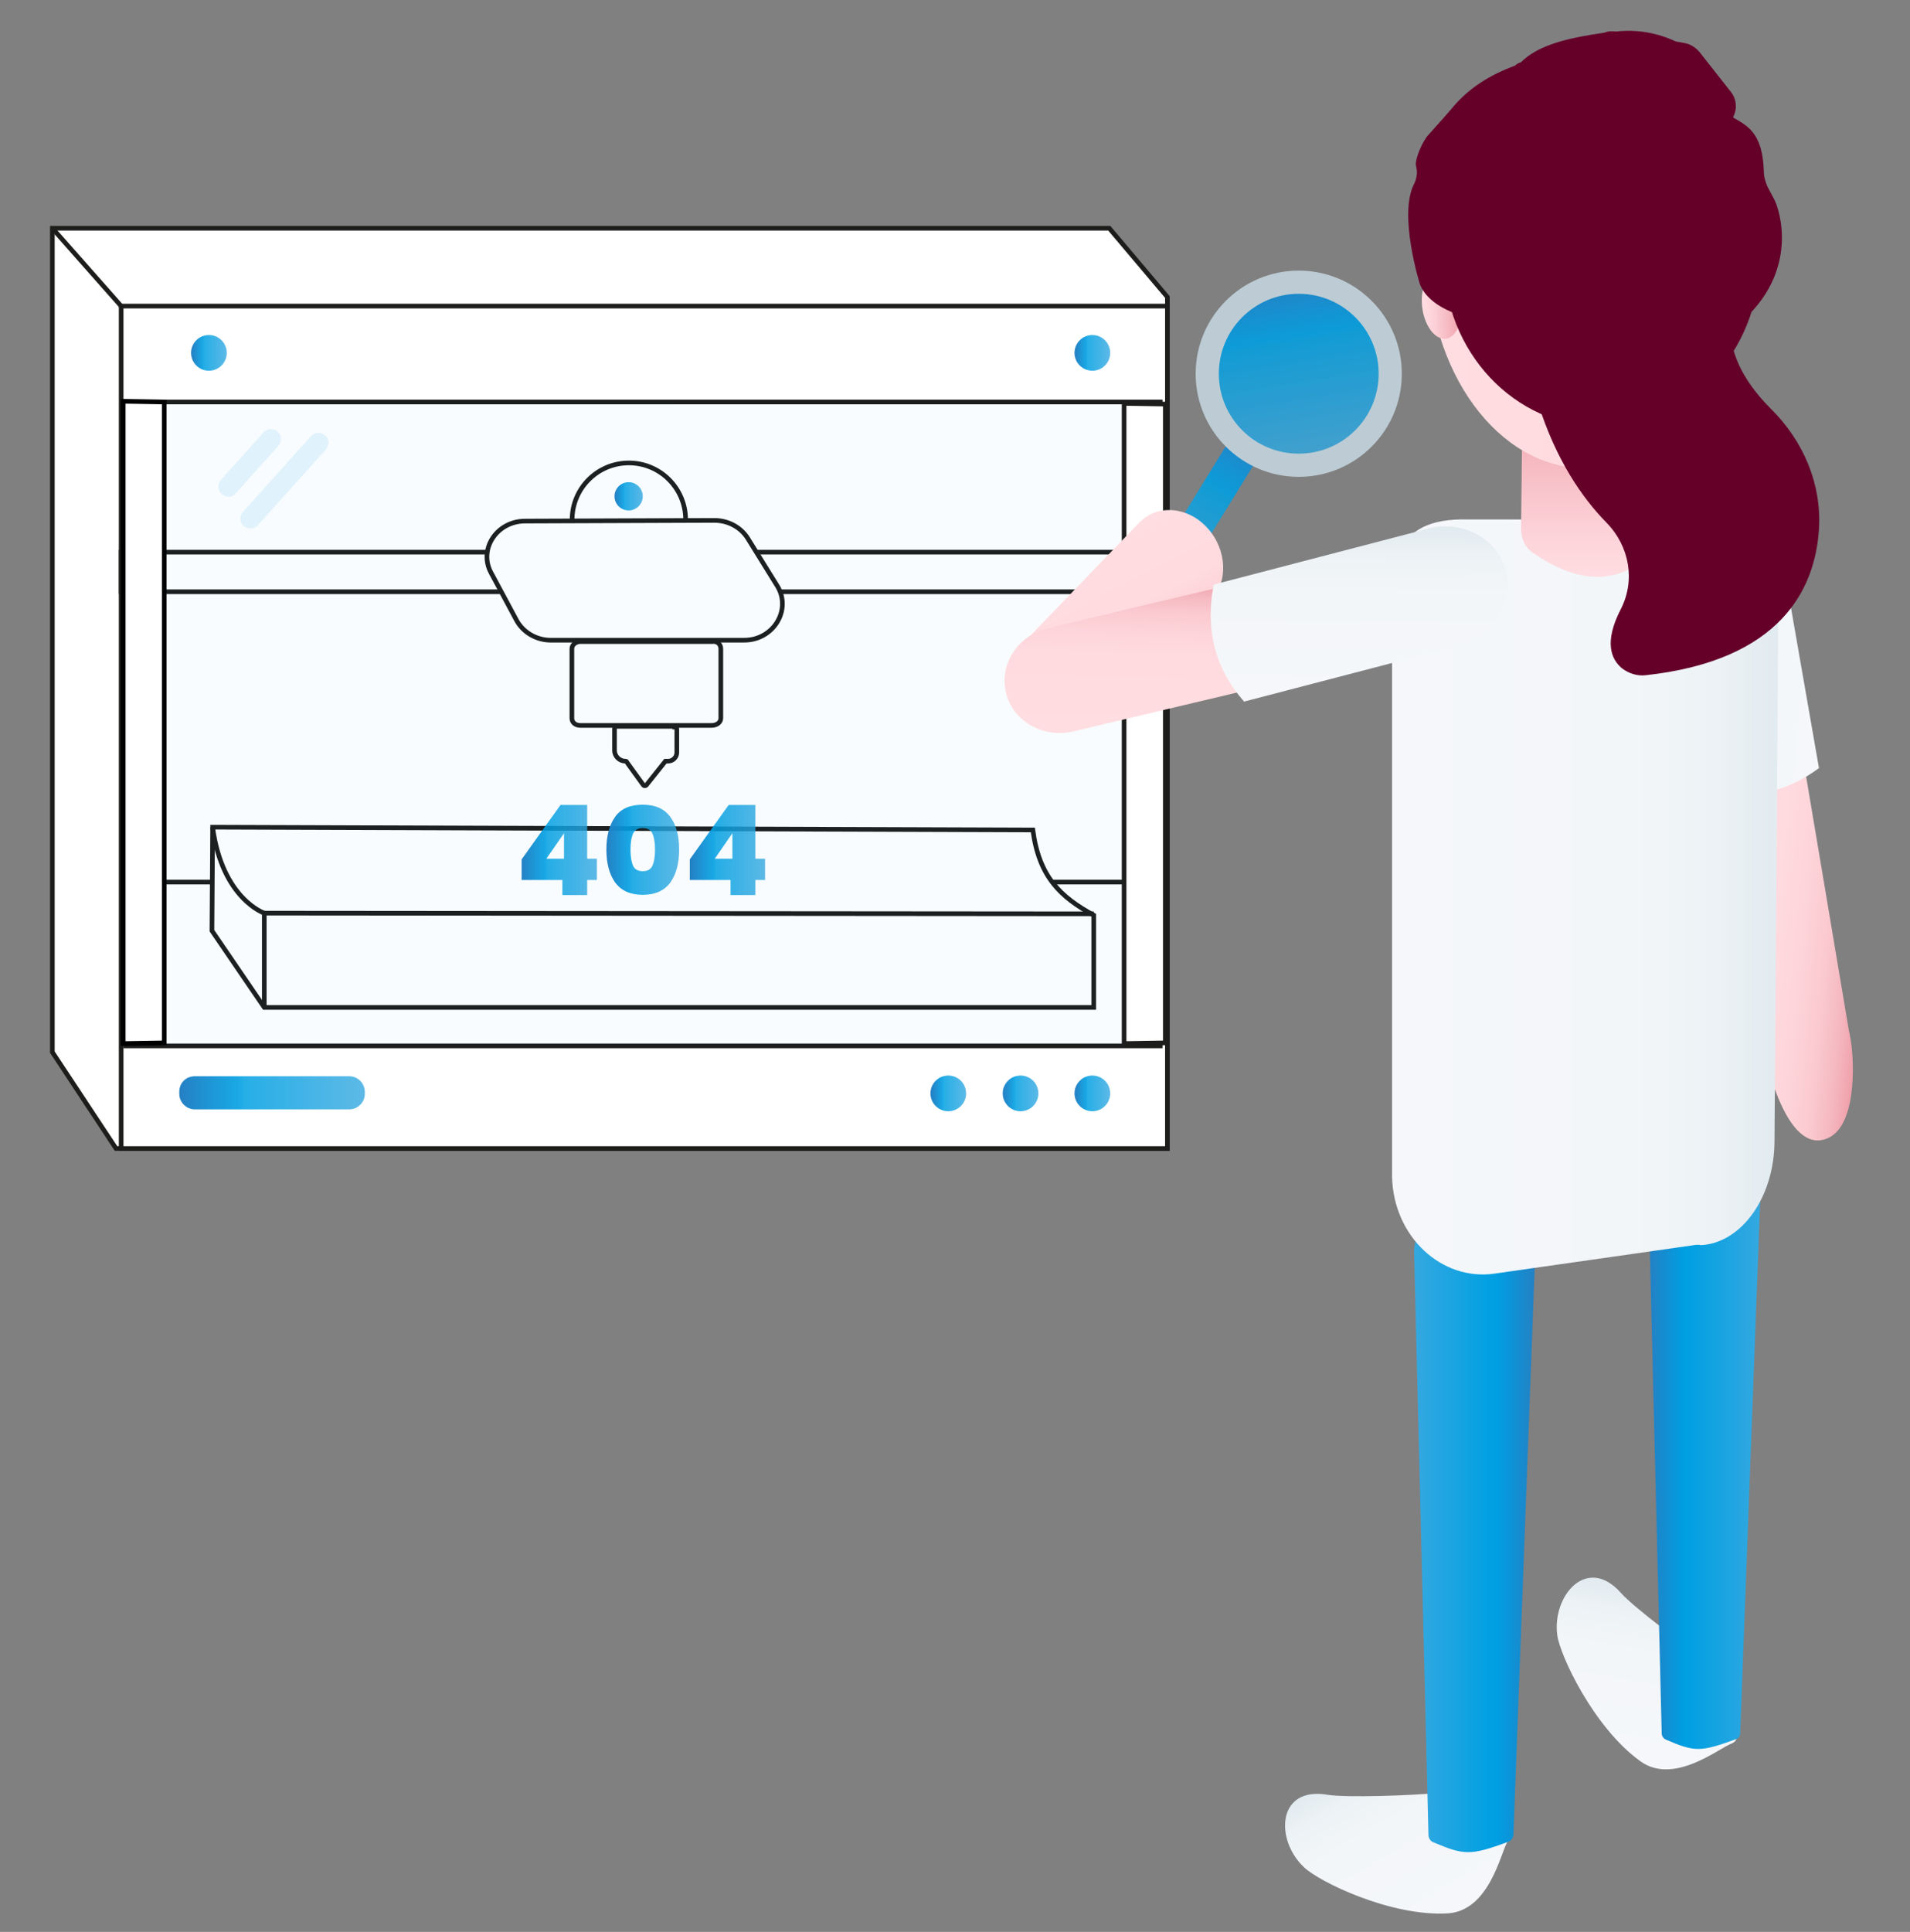<?xml version="1.0" encoding="utf-8"?>
<!-- Generator: Adobe Illustrator 24.1.1, SVG Export Plug-In . SVG Version: 6.00 Build 0)  -->
<svg version="1.1" id="Calque_1" xmlns="http://www.w3.org/2000/svg" xmlns:xlink="http://www.w3.org/1999/xlink" x="0px" y="0px"
	 viewBox="0 0 824.6 833.8" style="enable-background:new 0 0 824.6 833.8;" xml:space="preserve">
<rect x="0" y="0" width="824.6" height="833.8" fill="#808080" stroke="none"/>
<style type="text/css">
	.st0{fill:url(#SVGID_1_);}
	.st1{fill:url(#SVGID_2_);}
	.st2{fill:url(#SVGID_3_);}
	.st3{fill:url(#SVGID_4_);}
	.st4{fill:url(#SVGID_5_);}
	.st5{fill:url(#SVGID_6_);}
	.st6{fill:url(#SVGID_7_);}
	.st7{fill:url(#SVGID_8_);}
	.st8{fill:url(#SVGID_9_);}
	.st9{fill:url(#SVGID_10_);}
	.st10{fill:#650029;}
	.st11{fill:#FFFFFF;stroke:#1D1D1B;stroke-width:2;stroke-miterlimit:10;}
	.st12{fill:none;stroke:#1D1D1B;stroke-width:2;stroke-miterlimit:10;}
	.st13{fill:url(#SVGID_11_);}
	.st14{fill:url(#SVGID_12_);}
	.st15{fill:url(#SVGID_13_);}
	.st16{fill:url(#SVGID_14_);}
	.st17{fill:url(#SVGID_15_);}
	.st18{fill:url(#SVGID_16_);}
	.st19{fill:#FFFFFF;stroke:#1D1D1B;stroke-width:2;stroke-miterlimit:10;}
	.st20{fill:url(#SVGID_17_);}
	.st21{fill:#FFFFFF;stroke:#000000;stroke-width:2;stroke-miterlimit:10;}
	.st22{opacity:0.1;fill:#009CE7;enable-background:new    ;}
	.st23{fill:url(#SVGID_18_);}
	.st24{fill:url(#SVGID_19_);}
	.st25{fill:url(#SVGID_20_);}
	.st26{opacity:3.000000e-02;fill:#009CE7;enable-background:new    ;}
	.st27{fill:url(#SVGID_21_);}
	.st28{fill:url(#SVGID_22_);stroke:#BDCCD4;stroke-width:10;stroke-miterlimit:10;}
	.st29{fill:url(#SVGID_23_);}
	.st30{fill:url(#SVGID_24_);}
	.st31{fill:url(#SVGID_25_);}
</style>
<g>
	
		<linearGradient id="SVGID_1_" gradientUnits="userSpaceOnUse" x1="-2431.858" y1="8426.377" x2="-2348.394" y2="8426.377" gradientTransform="matrix(-0.996 -9.254824e-02 -9.254824e-02 0.996 -833.851 -8234.554)">
		<stop  offset="0" style="stop-color:#EE9CA7"/>
		<stop  offset="1.909441e-02" style="stop-color:#F0A2AC"/>
		<stop  offset="0.105" style="stop-color:#F5B8C0"/>
		<stop  offset="0.207" style="stop-color:#FAC9CF"/>
		<stop  offset="0.333" style="stop-color:#FDD4D9"/>
		<stop  offset="0.51" style="stop-color:#FFDBDF"/>
		<stop  offset="1" style="stop-color:#FFDDE1"/>
	</linearGradient>
	<path class="st0" d="M760.7,450c1.1,5.9,9.4,44.4,25.4,42.1c16.7-2.5,13.7-36.4,13.5-38.2l0,0c-0.2-3.4-1.1-8-1.4-9.2l-27-160.4
		c-2.3-12.6-10.5-22-19.7-22.6c-1.1,0-2.5,0-3.7,0.2c-10.3,1.8-16.7,14.9-14.2,29.1"/>
</g>
<linearGradient id="SVGID_2_" gradientUnits="userSpaceOnUse" x1="-2405.093" y1="8330.21" x2="-2328.438" y2="8330.21" gradientTransform="matrix(-0.996 -9.254824e-02 -9.254824e-02 0.996 -833.851 -8234.554)">
	<stop  offset="0" style="stop-color:#F5F7FA"/>
	<stop  offset="0.619" style="stop-color:#F3F6F9"/>
	<stop  offset="0.842" style="stop-color:#ECF2F5"/>
	<stop  offset="0.986" style="stop-color:#E2EBF0"/>
</linearGradient>
<path class="st1" d="M733.9,340.4l-16.5-94.5c-2.5-15.1,6.9-29.3,21-31.8l0,0c14.2-2.5,27.9,7.8,30.4,22.9l16.5,94.5
	C771.2,342,754.5,346.2,733.9,340.4z"/>
<linearGradient id="SVGID_3_" gradientUnits="userSpaceOnUse" x1="-5143.668" y1="5808.374" x2="-5066.693" y2="5808.374" gradientTransform="matrix(-0.497 -0.868 -0.868 0.497 3106.229 -6522.14)">
	<stop  offset="0" style="stop-color:#F5F7FA"/>
	<stop  offset="0.619" style="stop-color:#F3F6F9"/>
	<stop  offset="0.842" style="stop-color:#ECF2F5"/>
	<stop  offset="0.986" style="stop-color:#E2EBF0"/>
</linearGradient>
<path class="st2" d="M639.4,768c2.3,5.5-19.9,5.9-19.9,5.9c-8.2,0.9-38,2.1-46.4,0.7c-22-3.7-22.6,19.7-10.1,31.3
	c6.4,6.2,37.3,21.3,62,19.9c18.1-1.1,22.9-26.3,25.8-30.9c0.5-0.9,0.7-1.8,0.2-2.7C647.4,784.7,637.1,763.4,639.4,768z"/>
<linearGradient id="SVGID_4_" gradientUnits="userSpaceOnUse" x1="-4421.761" y1="3244.241" x2="-4344.73" y2="3244.241" gradientTransform="matrix(0.16 -0.987 -0.987 -0.16 4615.824 -3083.689)">
	<stop  offset="0" style="stop-color:#F5F7FA"/>
	<stop  offset="0.619" style="stop-color:#F3F6F9"/>
	<stop  offset="0.842" style="stop-color:#ECF2F5"/>
	<stop  offset="0.986" style="stop-color:#E2EBF0"/>
</linearGradient>
<path class="st3" d="M748.3,723.4c-1.4,5.7-11.9-7.3-11.9-7.3c-7.1-4.3-30.9-22.2-36.6-28.6c-14.6-16.5-29.7,1.1-27.5,18.1
	c1.1,8.7,15.6,39.8,35.7,54.4c14.6,10.8,34.3-5.7,39.6-7.5c1.1-0.5,1.8-1.1,2.1-2.1C751.7,742.1,750.1,718.8,748.3,723.4z"/>
<linearGradient id="SVGID_5_" gradientUnits="userSpaceOnUse" x1="-1170.221" y1="8810.693" x2="-1117.775" y2="8810.693" gradientTransform="matrix(-1 0 0 1 -507.341 -8152)">
	<stop  offset="0" style="stop-color:#2580C3"/>
	<stop  offset="0.313" style="stop-color:#009EE2"/>
	<stop  offset="0.355" style="stop-color:#00A0E2"/>
	<stop  offset="1" style="stop-color:#35A8E0"/>
</linearGradient>
<path class="st4" d="M619,795.2c-1.4-0.5-2.3-1.8-2.3-3.4l-6.2-251.4c0.2-12.6,12.1-22.6,26.5-22.4l0,0
	c14.4,0.2,26.1,10.5,25.8,23.1l-9.4,250.5c0,1.4-0.9,3-2.5,3.4C634.8,800.9,632.1,800.7,619,795.2z"/>
<linearGradient id="SVGID_6_" gradientUnits="userSpaceOnUse" x1="425.691" y1="8776.969" x2="474.068" y2="8776.969" gradientTransform="matrix(1 0 0 1 285.927 -8152)">
	<stop  offset="0" style="stop-color:#2580C3"/>
	<stop  offset="0.313" style="stop-color:#009EE2"/>
	<stop  offset="0.355" style="stop-color:#00A0E2"/>
	<stop  offset="1" style="stop-color:#35A8E0"/>
</linearGradient>
<path class="st5" d="M719.2,750.8c-1.1-0.5-1.8-1.6-1.8-2.7l-5.7-232.4c0.2-11.4,11.2-20.8,24.5-20.6l0,0c13.3,0.2,24,9.8,23.8,21.3
	l-8.7,231.5c0,1.4-0.7,2.3-1.8,2.7C733.9,756.3,731.6,756.1,719.2,750.8z"/>
<linearGradient id="SVGID_7_" gradientUnits="userSpaceOnUse" x1="315.072" y1="8539.12" x2="481.773" y2="8539.12" gradientTransform="matrix(1 0 0 1 285.927 -8152)">
	<stop  offset="0" style="stop-color:#F5F7FA"/>
	<stop  offset="0.619" style="stop-color:#F3F6F9"/>
	<stop  offset="0.842" style="stop-color:#ECF2F5"/>
	<stop  offset="0.986" style="stop-color:#E2EBF0"/>
</linearGradient>
<path class="st6" d="M734.3,537.4c17.6-0.9,31.8-20.8,31.8-45.1l1.6-223c0-24.7-14.9-45.1-32.9-45.1H633.9
	c-33.6-0.9-32.9,20.4-32.9,45.1v237c0,0.7,0,1.1,0,1.8c0.7,25.8,21.5,44.8,44.1,41.6l86.9-12.4C732.9,537.2,733.6,537.2,734.3,537.4
	z"/>
<g>
	
		<linearGradient id="SVGID_8_" gradientUnits="userSpaceOnUse" x1="402.587" y1="8320.698" x2="402.587" y2="8400.876" gradientTransform="matrix(1 0 0 1 285.927 -8152)">
		<stop  offset="0" style="stop-color:#EE9CA7"/>
		<stop  offset="0.327" style="stop-color:#F5B6BE"/>
		<stop  offset="0.754" style="stop-color:#FCD2D8"/>
		<stop  offset="1" style="stop-color:#FFDDE1"/>
	</linearGradient>
	<path class="st7" d="M666.1,170.2l41.6-1.4c4.6-0.2,8.7,4.3,9.2,10.3l3.4,45.8c0.2,3.4-0.7,6.9-2.7,9.2
		c-16.5,19.4-35.5,18.8-56.3,4.1c-3-2.1-4.6-5.9-4.6-10.1l0.5-46.9C657.2,175.1,661.1,170.2,666.1,170.2z"/>
</g>
<g>
	
		<linearGradient id="SVGID_9_" gradientUnits="userSpaceOnUse" x1="-3486.515" y1="8264.308" x2="-3350.415" y2="8264.308" gradientTransform="matrix(-1 0 0 1 -2734.115 -8152)">
		<stop  offset="0" style="stop-color:#EE9CA7"/>
		<stop  offset="1.909441e-02" style="stop-color:#F0A2AC"/>
		<stop  offset="0.105" style="stop-color:#F5B8C0"/>
		<stop  offset="0.207" style="stop-color:#FAC9CF"/>
		<stop  offset="0.333" style="stop-color:#FDD4D9"/>
		<stop  offset="0.51" style="stop-color:#FFDBDF"/>
		<stop  offset="1" style="stop-color:#FFDDE1"/>
	</linearGradient>
	<path class="st8" d="M683.3,22.5c37.7,0,69.1,35,69.1,86.5s-30.2,93.1-67.9,93.1s-68.2-41.6-68.2-93.1
		C616.3,57.7,645.6,22.5,683.3,22.5z"/>
</g>
<g>
	
		<linearGradient id="SVGID_10_" gradientUnits="userSpaceOnUse" x1="-3732.017" y1="8243.08" x2="-3710.157" y2="8243.08" gradientTransform="matrix(-0.783 -2.397775e-02 2.397775e-02 0.997 -2488.313 -8179.322)">
		<stop  offset="0" style="stop-color:#EE9CA7"/>
		<stop  offset="0.327" style="stop-color:#F5B6BE"/>
		<stop  offset="0.754" style="stop-color:#FCD2D8"/>
		<stop  offset="1" style="stop-color:#FFDDE1"/>
	</linearGradient>
	<path class="st9" d="M620.9,116.9c4.6-0.5,9.2,5.7,10.1,13.7s-2.3,15.1-6.9,15.6s-9.2-5.7-10.1-13.7S616,117.6,620.9,116.9z"/>
</g>
<path class="st10" d="M690.6,44c37.7,0,69.1,27.2,69.1,67.5s-30.7,72.7-68.2,72.7c-37.7,0-68.2-32.5-68.2-72.7
	C623.4,71.4,652.9,44,690.6,44z"/>
<g>
	<path class="st10" d="M616.7,58.2c-2.3,2.3-6.2,10.8-5.3,13.7c0.7,2.5,0.2,5.3-0.9,7.5c-6.9,13.3,2.5,43.2,2.5,43.2
		c3.7,9.6,17.2,14.6,28.6,15.6c1.1,0,2.1,0.2,3.2,0.5c13.7,4.1,40.5,11,50.3,12.6c40.3,6.9,41.6-4.8,47.1-6.9
		c-0.2-0.2-0.2-0.7-0.5-0.9c2.1,0.5,3.4,0.7,3.4,0.7c32-22.4,23.8-50.8,21.7-56.3c-0.2-0.5-0.5-1.1-0.7-1.6l-3-5.7
		c-0.9-2.1-1.6-4.3-1.6-6.6c-0.5-16.7-7.1-19.7-13.3-23.3c0,0,0.2-0.2,0.2-0.5c1.6-3.2,1.4-7.3-1.1-10.5l-13.7-17.4
		c-1.6-1.8-3.7-3.2-6.2-3.7l-3.9-0.7c-8-3.7-16.5-5.3-25.8-4.3c-1.8-0.2-3.4-0.2-5,0.5c-14.6,2.1-28.4,5-36.1,12.8
		c-0.9,0.2-1.8,0.7-2.5,1.4c-10.5,3.9-19.7,9.4-27,18.1C627.3,46.3,619.9,54.7,616.7,58.2z M712.8,92.9h-0.2v-0.2L712.8,92.9z
		 M732.7,57.7c0.2,0.2,0.2,0.2,0.2,0.2c-0.2,0-0.2,0-0.5,0C732.7,57.9,732.7,57.7,732.7,57.7z"/>
</g>
<g>
	<path class="st10" d="M746.2,73.5c0,0,15.6,19.9,3,55.1c-7.1,19.7,4.1,36.6,15.3,47.8c14.2,14,22,32.7,20.8,51.9
		c-1.6,26.1-16.7,56.7-74.6,63.1c-3.7,0.5-7.5-0.7-10.5-3c-4.6-3.9-7.8-11.2-0.5-25.4c6.4-12.4,3.9-27.2-6.2-37.5
		C683.2,215,671.8,198.7,664,174c-0.2-1.4-0.7-2.7-1.1-4.1c0-0.2-0.2-0.7-0.2-0.9c1.8,0.7,3.2,0.9,3.2,0.9
		c38.4-20.6,27.9-54.2,27.9-54.2l-3.7-10.3L680,77.5c0.2-0.2,0.2-0.2,0.5-0.5c1.8-3,2.1-7.1,0-10.5l-11.7-19
		c-1.4-2.1-3.4-3.7-5.7-4.3l-3.9-1.1C686.5,38,720.8,42.4,746.2,73.5z"/>
</g>
<polygon class="st11" points="50.1,495.7 22.6,454.1 22.6,98.5 478.9,98.5 504,128.2 504,495.7 "/>
<rect x="52.3" y="132.1" class="st11" width="451.7" height="363.6"/>
<rect x="52.3" y="238.3" class="st12" width="451.7" height="17.1"/>
<linearGradient id="SVGID_11_" gradientUnits="userSpaceOnUse" x1="340.097" y1="9968.677" x2="355.399" y2="9968.677" gradientTransform="matrix(1 0 0 1 62 -9496.77)">
	<stop  offset="0" style="stop-color:#2580C3"/>
	<stop  offset="0.31" style="stop-color:#009EE2;stop-opacity:0.9"/>
	<stop  offset="0.35" style="stop-color:#00A0E2;stop-opacity:0.85"/>
	<stop  offset="1" style="stop-color:#35A8E0;stop-opacity:0.8"/>
</linearGradient>
<circle class="st13" cx="409.4" cy="471.9" r="7.7"/>
<linearGradient id="SVGID_12_" gradientUnits="userSpaceOnUse" x1="371.137" y1="9968.677" x2="386.44" y2="9968.677" gradientTransform="matrix(1 0 0 1 62 -9496.77)">
	<stop  offset="0" style="stop-color:#2580C3"/>
	<stop  offset="0.31" style="stop-color:#009EE2;stop-opacity:0.9"/>
	<stop  offset="0.35" style="stop-color:#00A0E2;stop-opacity:0.85"/>
	<stop  offset="1" style="stop-color:#35A8E0;stop-opacity:0.8"/>
</linearGradient>
<circle class="st14" cx="440.6" cy="471.9" r="7.7"/>
<linearGradient id="SVGID_13_" gradientUnits="userSpaceOnUse" x1="402.164" y1="9968.677" x2="417.467" y2="9968.677" gradientTransform="matrix(1 0 0 1 62 -9496.77)">
	<stop  offset="0" style="stop-color:#2580C3"/>
	<stop  offset="0.31" style="stop-color:#009EE2;stop-opacity:0.9"/>
	<stop  offset="0.35" style="stop-color:#00A0E2;stop-opacity:0.85"/>
	<stop  offset="1" style="stop-color:#35A8E0;stop-opacity:0.8"/>
</linearGradient>
<circle class="st15" cx="471.6" cy="471.9" r="7.7"/>
<line class="st12" x1="53.2" y1="451.4" x2="501.9" y2="451.4"/>
<line class="st12" x1="53.2" y1="380.7" x2="501.9" y2="380.7"/>
<linearGradient id="SVGID_14_" gradientUnits="userSpaceOnUse" x1="15.651" y1="9968.428" x2="95.929" y2="9968.428" gradientTransform="matrix(1 0 0 1 62 -9496.77)">
	<stop  offset="0" style="stop-color:#2580C3"/>
	<stop  offset="0.31" style="stop-color:#009EE2;stop-opacity:0.9"/>
	<stop  offset="0.35" style="stop-color:#00A0E2;stop-opacity:0.85"/>
	<stop  offset="1" style="stop-color:#35A8E0;stop-opacity:0.8"/>
</linearGradient>
<path class="st16" d="M84.1,464.5h66.7c3.7,0,6.7,3.1,6.7,6.7v0.9c0,3.7-3.1,6.7-6.7,6.7H84.1c-3.7,0-6.7-3.1-6.7-6.7v-0.9
	C77.4,467.3,80.4,464.5,84.1,464.5z"/>
<linearGradient id="SVGID_15_" gradientUnits="userSpaceOnUse" x1="20.819" y1="9649.077" x2="36.121" y2="9649.077" gradientTransform="matrix(1 0 0 1 62 -9496.77)">
	<stop  offset="0" style="stop-color:#2580C3"/>
	<stop  offset="0.31" style="stop-color:#009EE2;stop-opacity:0.9"/>
	<stop  offset="0.35" style="stop-color:#00A0E2;stop-opacity:0.85"/>
	<stop  offset="1" style="stop-color:#35A8E0;stop-opacity:0.8"/>
</linearGradient>
<circle class="st17" cx="90.2" cy="152.3" r="7.7"/>
<linearGradient id="SVGID_16_" gradientUnits="userSpaceOnUse" x1="402.164" y1="9649.077" x2="417.467" y2="9649.077" gradientTransform="matrix(1 0 0 1 62 -9496.77)">
	<stop  offset="0" style="stop-color:#2580C3"/>
	<stop  offset="0.31" style="stop-color:#009EE2;stop-opacity:0.9"/>
	<stop  offset="0.35" style="stop-color:#00A0E2;stop-opacity:0.85"/>
	<stop  offset="1" style="stop-color:#35A8E0;stop-opacity:0.8"/>
</linearGradient>
<circle class="st18" cx="471.6" cy="152.3" r="7.7"/>
<line class="st12" x1="53.2" y1="173.5" x2="501.9" y2="173.5"/>
<line class="st12" x1="52.3" y1="132.1" x2="22.6" y2="98.5"/>
<ellipse class="st19" cx="271.5" cy="224.3" rx="24.5" ry="24.5"/>
<linearGradient id="SVGID_17_" gradientUnits="userSpaceOnUse" x1="203.523" y1="9710.978" x2="215.608" y2="9710.978" gradientTransform="matrix(1 0 0 1 62 -9496.77)">
	<stop  offset="0" style="stop-color:#2580C3"/>
	<stop  offset="0.31" style="stop-color:#009EE2;stop-opacity:0.9"/>
	<stop  offset="0.35" style="stop-color:#00A0E2;stop-opacity:0.85"/>
	<stop  offset="1" style="stop-color:#35A8E0;stop-opacity:0.8"/>
</linearGradient>
<circle class="st20" cx="271.4" cy="214.2" r="6.1"/>
<path class="st11" d="M321.3,276.3h-83.6c-6.1,0-11.9-3.4-14.7-8.6l-11-20.5c-5.5-10.1,2.4-22.3,14.7-22.3l81.7-0.3
	c5.8,0,11.3,2.8,14.4,7.7l12.9,20.8C341.8,263.4,333.8,276.3,321.3,276.3z"/>
<path class="st11" d="M311.2,280v30c0,1.8-1.8,3.1-4,3.1h-56.6c-2.1,0-3.7-1.2-3.7-3.1v-30c0-1.8,1.8-3.1,3.7-3.1h56.9
	C309.7,276.6,311.2,278.1,311.2,280z"/>
<path class="st11" d="M472.2,395v39.8H114.1l-22.6-33.1l0.3-44.7l354.1,1.2C448.6,378.5,457.8,387.1,472.2,395z"/>
<path class="st11" d="M114.1,434.8v-40.7c0,0-18.1-6.1-22.3-37"/>
<line class="st12" x1="114.1" y1="394.1" x2="472.2" y2="394.4"/>
<path class="st11" d="M291.3,313.8c0.3,0,0.9,0.3,0.9,0.9v10.1c0,2.1-1.8,3.7-3.7,3.7h-1.2l-8.3,10.4c-0.3,0.3-0.9,0.3-1.2,0
	l-7.3-10.1c0-0.3-0.3-0.3-0.6-0.3l0,0c-2.4,0-4.6-2.1-4.6-4.6v-9.5c0-0.3,0.3-0.9,0.9-0.9h25.1L291.3,313.8L291.3,313.8z"/>
<polygon class="st21" points="70.9,173.5 70.9,450.1 53.2,450.4 53.2,173.2 "/>
<polygon class="st11" points="503.1,174.4 503.1,450.1 485.3,450.4 485.3,174.1 "/>
<path class="st22" d="M95.7,213.2L95.7,213.2c-1.8-1.5-1.8-4.3-0.3-6.1l18.4-20.5c1.5-1.8,4.3-1.8,6.1-0.3l0,0
	c1.8,1.5,1.8,4.3,0.3,6.1l-18.4,20.5C100.3,214.8,97.6,214.8,95.7,213.2z"/>
<path class="st22" d="M105.2,227L105.2,227c-1.8-1.5-1.8-4.3-0.3-6.1l29.4-32.7c1.5-1.8,4.3-1.8,6.1-0.3l0,0
	c1.8,1.5,1.8,4.3,0.3,6.1l-29.4,32.7C109.8,228.5,107.1,228.5,105.2,227z"/>
<g>
	
		<linearGradient id="SVGID_18_" gradientUnits="userSpaceOnUse" x1="225.159" y1="353.758" x2="257.659" y2="353.758" gradientTransform="matrix(1 0 0 -1 0 720.615)">
		<stop  offset="0" style="stop-color:#2580C3"/>
		<stop  offset="0.31" style="stop-color:#009EE2;stop-opacity:0.9"/>
		<stop  offset="0.35" style="stop-color:#00A0E2;stop-opacity:0.85"/>
		<stop  offset="1" style="stop-color:#35A8E0;stop-opacity:0.8"/>
	</linearGradient>
	<path class="st23" d="M225.2,379.8v-8.9l16.8-23.5h11.5v23.2h4.2v9.2h-4.2v6.5h-10.7v-6.5H225.2z M243.5,359.6l-7.6,11h7.6V359.6z"
		/>
	
		<linearGradient id="SVGID_19_" gradientUnits="userSpaceOnUse" x1="261.8" y1="353.858" x2="293.271" y2="353.858" gradientTransform="matrix(1 0 0 -1 0 720.615)">
		<stop  offset="0" style="stop-color:#2580C3"/>
		<stop  offset="0.31" style="stop-color:#009EE2;stop-opacity:0.9"/>
		<stop  offset="0.35" style="stop-color:#00A0E2;stop-opacity:0.85"/>
		<stop  offset="1" style="stop-color:#35A8E0;stop-opacity:0.8"/>
	</linearGradient>
	<path class="st24" d="M261.8,366.7c0-6,1.3-10.7,3.8-14.2s6.5-5.2,11.9-5.2s9.4,1.8,11.9,5.3c2.6,3.5,3.8,8.2,3.8,14.1
		c0,6-1.3,10.7-3.8,14.2c-2.6,3.5-6.5,5.3-11.9,5.3s-9.3-1.8-11.9-5.3C263.1,377.4,261.8,372.7,261.8,366.7z M282.8,366.7
		c0-3-0.4-5.3-1.1-6.9c-0.7-1.6-2.1-2.4-4.2-2.4s-3.5,0.8-4.2,2.4c-0.7,1.6-1.1,3.9-1.1,6.9s0.4,5.3,1.1,6.9
		c0.7,1.6,2.1,2.4,4.2,2.4s3.5-0.8,4.2-2.4S282.8,369.7,282.8,366.7z"/>
	
		<linearGradient id="SVGID_20_" gradientUnits="userSpaceOnUse" x1="297.8" y1="353.758" x2="330.3" y2="353.758" gradientTransform="matrix(1 0 0 -1 0 720.615)">
		<stop  offset="0" style="stop-color:#2580C3"/>
		<stop  offset="0.31" style="stop-color:#009EE2;stop-opacity:0.9"/>
		<stop  offset="0.35" style="stop-color:#00A0E2;stop-opacity:0.85"/>
		<stop  offset="1" style="stop-color:#35A8E0;stop-opacity:0.8"/>
	</linearGradient>
	<path class="st25" d="M297.8,379.8v-8.9l16.8-23.5h11.5v23.2h4.2v9.2h-4.2v6.5h-10.7v-6.5H297.8z M316.2,359.6l-7.6,11h7.6V359.6z"
		/>
</g>
<polygon class="st26" points="485,174 485,451 69.9,451.3 69.9,173.7 "/>
<linearGradient id="SVGID_21_" gradientUnits="userSpaceOnUse" x1="3117.606" y1="3178.172" x2="3197.842" y2="3178.172" gradientTransform="matrix(-0.525 0.851 -0.851 -0.525 4881.98 -794.965)">
	<stop  offset="0" style="stop-color:#2580C3"/>
	<stop  offset="0.31" style="stop-color:#009EE2;stop-opacity:0.9"/>
	<stop  offset="0.35" style="stop-color:#00A0E2;stop-opacity:0.85"/>
	<stop  offset="1" style="stop-color:#35A8E0;stop-opacity:0.8"/>
</linearGradient>
<path class="st27" d="M542.8,198.1l-35,56.8c-1.9,3.1-6.1,4.1-9.3,2.2l-0.8-0.5c-3.1-1.9-4.1-6.1-2.2-9.3l35-56.8
	c1.9-3.1,6.1-4.1,9.3-2.2l0.8,0.5C544,190.9,544.8,195,542.8,198.1z"/>
<linearGradient id="SVGID_22_" gradientUnits="userSpaceOnUse" x1="4312.88" y1="4637.871" x2="4391.89" y2="4637.871" gradientTransform="matrix(0.162 0.987 0.987 -0.162 -4719.325 -3385.045)">
	<stop  offset="0" style="stop-color:#2580C3"/>
	<stop  offset="0.31" style="stop-color:#009EE2;stop-opacity:0.9"/>
	<stop  offset="0.35" style="stop-color:#00A0E2;stop-opacity:0.85"/>
	<stop  offset="1" style="stop-color:#35A8E0;stop-opacity:0.8"/>
</linearGradient>
<circle class="st28" cx="560.7" cy="161.3" r="39.5"/>
<linearGradient id="SVGID_23_" gradientUnits="userSpaceOnUse" x1="-3341.697" y1="7946.249" x2="-3274.262" y2="7946.249" gradientTransform="matrix(-0.494 -0.868 -0.728 0.379 4635.871 -5620.564)">
	<stop  offset="0" style="stop-color:#EE9CA7"/>
	<stop  offset="1.909441e-02" style="stop-color:#F0A2AC"/>
	<stop  offset="0.105" style="stop-color:#F5B8C0"/>
	<stop  offset="0.207" style="stop-color:#FAC9CF"/>
	<stop  offset="0.333" style="stop-color:#FDD4D9"/>
	<stop  offset="0.51" style="stop-color:#FFDBDF"/>
	<stop  offset="1" style="stop-color:#FFDDE1"/>
</linearGradient>
<path class="st29" d="M443.7,275.5l48.3-50.1c7.8-7.9,20.9-6.8,29.3,2.5l0,0c8.5,9.3,9.1,23.5,1.3,31.4l-48.3,50.1
	C461.1,303.4,450.4,292.8,443.7,275.5z"/>
<linearGradient id="SVGID_24_" gradientUnits="userSpaceOnUse" x1="-635.859" y1="7134.739" x2="-568.424" y2="7134.739" gradientTransform="matrix(-3.233548e-02 1 1 3.233548e-02 -6660.234 654.939)">
	<stop  offset="0" style="stop-color:#EE9CA7"/>
	<stop  offset="1.909441e-02" style="stop-color:#F0A2AC"/>
	<stop  offset="0.105" style="stop-color:#F5B8C0"/>
	<stop  offset="0.207" style="stop-color:#FAC9CF"/>
	<stop  offset="0.333" style="stop-color:#FDD4D9"/>
	<stop  offset="0.51" style="stop-color:#FFDBDF"/>
	<stop  offset="1" style="stop-color:#FFDDE1"/>
</linearGradient>
<path class="st30" d="M545.4,296.2l-82.1,19.5c-13.1,3-26.1-4.5-29-16.8l0,0c-3-12.3,5.3-24.9,18.5-27.9l82.1-19.5
	C544.8,263.4,549.3,277.8,545.4,296.2z"/>
<linearGradient id="SVGID_25_" gradientUnits="userSpaceOnUse" x1="-3425.659" y1="6925.504" x2="-3349.003" y2="6925.504" gradientTransform="matrix(9.786130e-03 -1 -1 -9.786130e-03 7544.765 -3054.252)">
	<stop  offset="0" style="stop-color:#F5F7FA"/>
	<stop  offset="0.619" style="stop-color:#F3F6F9"/>
	<stop  offset="0.842" style="stop-color:#ECF2F5"/>
	<stop  offset="0.986" style="stop-color:#E2EBF0"/>
</linearGradient>
<path class="st31" d="M524,252.3l92.8-24.2c14.8-3.8,29.7,4.4,33.4,18.3l0,0c3.7,13.9-5.4,28.5-20.3,32.2l-92.8,24.2
	C525.5,289.6,520,273.3,524,252.3z"/>
</svg>
